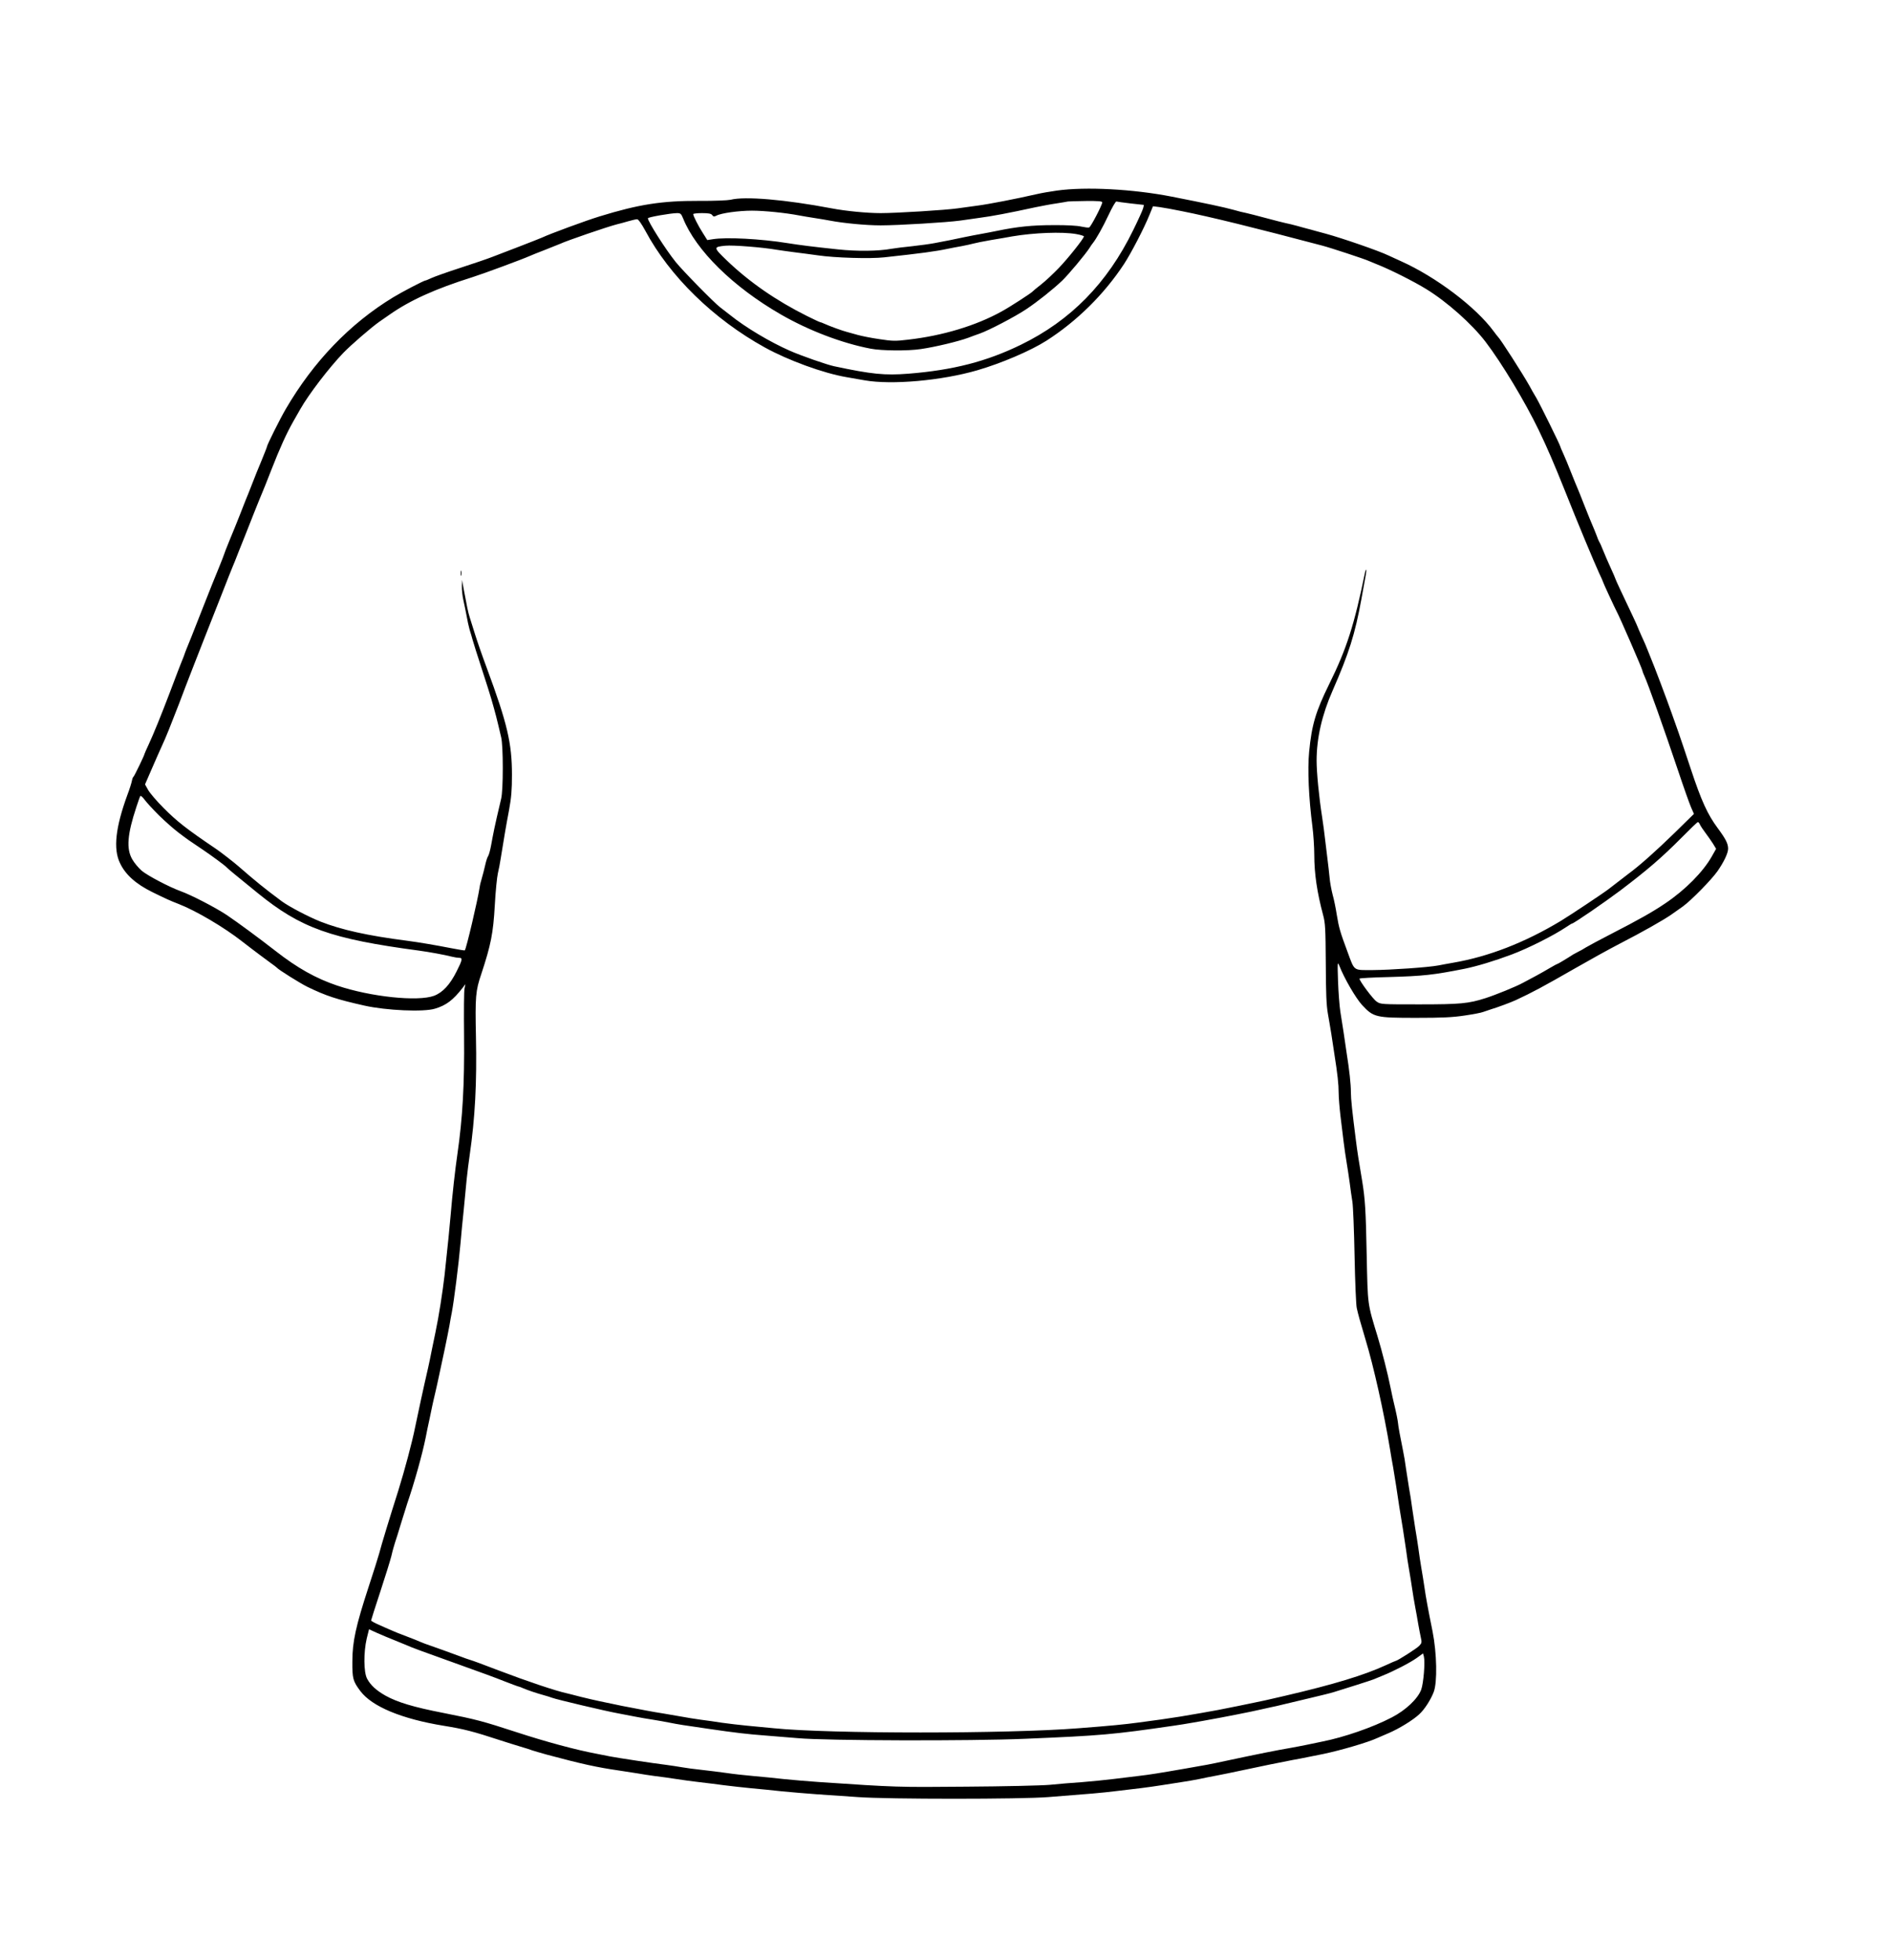 <?xml version="1.0" standalone="no"?>
<!DOCTYPE svg PUBLIC "-//W3C//DTD SVG 20010904//EN"
 "http://www.w3.org/TR/2001/REC-SVG-20010904/DTD/svg10.dtd">
<svg version="1.0" xmlns="http://www.w3.org/2000/svg"
 width="1544pt" height="1600pt" viewBox="0 0 1544 1600"
 preserveAspectRatio="xMidYMid meet">

<g transform="translate(0,1600) scale(0.1,-0.1)"
fill="#000000" stroke="none">
<path d="M8630 14444 c-52 -7 -126 -20 -165 -29 -170 -39 -398 -83 -485 -94
-52 -7 -124 -17 -160 -22 -96 -14 -498 -39 -630 -39 -111 0 -286 17 -400 39
-380 72 -708 100 -825 70 -22 -5 -137 -10 -256 -9 -306 1 -492 -28 -814 -127
-111 -34 -402 -141 -470 -173 -11 -5 -92 -37 -180 -71 -88 -34 -189 -72 -224
-86 -35 -14 -152 -54 -260 -89 -108 -35 -215 -73 -238 -84 -24 -11 -45 -20
-49 -20 -12 0 -191 -93 -263 -137 -354 -215 -652 -525 -878 -913 -47 -80 -153
-293 -153 -306 0 -4 -20 -54 -44 -113 -25 -58 -61 -149 -81 -201 -20 -52 -41
-104 -46 -115 -4 -11 -27 -67 -49 -125 -23 -58 -61 -153 -86 -212 -24 -59 -44
-110 -44 -113 0 -3 -20 -54 -44 -113 -25 -59 -79 -195 -121 -302 -88 -224
-132 -336 -145 -365 -4 -11 -14 -36 -20 -55 -7 -19 -19 -48 -26 -65 -11 -28
-23 -58 -89 -233 -69 -181 -131 -334 -171 -420 -19 -41 -34 -75 -34 -77 0 -10
-83 -181 -89 -185 -5 -3 -11 -18 -14 -35 -3 -16 -19 -68 -37 -115 -97 -266
-116 -440 -61 -555 44 -95 130 -172 264 -238 108 -53 142 -69 217 -98 139 -54
369 -189 518 -306 27 -21 62 -48 78 -60 16 -12 47 -36 69 -52 22 -17 60 -45
85 -63 25 -17 47 -35 50 -38 12 -16 191 -128 250 -157 153 -74 238 -102 465
-153 178 -40 485 -54 577 -25 91 27 148 70 226 171 l22 29 -7 -35 c-5 -19 -6
-192 -4 -385 4 -398 -12 -675 -54 -965 -19 -129 -42 -338 -55 -495 -10 -118
-20 -214 -50 -495 -16 -138 -47 -338 -75 -470 -8 -36 -21 -101 -30 -145 -8
-44 -22 -107 -29 -140 -39 -169 -84 -378 -106 -485 -25 -126 -86 -353 -138
-520 -70 -220 -138 -443 -156 -513 -8 -29 -46 -151 -86 -272 -105 -321 -133
-449 -133 -610 -1 -139 5 -161 65 -241 95 -127 338 -228 683 -284 160 -26 237
-45 465 -120 47 -15 119 -38 160 -50 41 -12 85 -26 97 -31 12 -4 66 -20 120
-35 284 -76 407 -103 587 -129 59 -9 129 -20 155 -24 25 -5 87 -14 136 -21 50
-6 131 -17 180 -25 50 -8 133 -19 185 -25 52 -6 142 -17 200 -25 58 -7 159
-19 225 -25 66 -6 179 -17 250 -25 72 -7 200 -18 285 -24 85 -6 236 -16 335
-23 245 -18 1332 -18 1555 0 360 28 429 34 545 48 66 8 161 19 210 25 50 6
126 17 170 24 44 7 116 18 160 25 44 6 109 18 145 25 36 8 101 21 145 29 44 8
134 27 200 41 148 32 340 71 420 86 33 6 89 16 125 24 36 7 92 19 125 25 139
29 366 95 440 130 11 5 54 23 95 41 84 36 198 106 248 153 43 39 93 117 118
181 31 80 26 318 -9 495 -39 194 -54 274 -67 365 -6 44 -18 114 -25 155 -7 41
-18 113 -24 160 -7 47 -18 121 -26 165 -7 44 -18 118 -25 165 -6 47 -17 119
-25 160 -7 41 -18 113 -25 160 -6 47 -17 114 -25 150 -23 113 -38 194 -40 220
-2 23 -15 88 -35 170 -5 19 -16 71 -25 115 -23 116 -71 305 -106 420 -85 279
-81 251 -90 670 -7 367 -13 459 -38 610 -24 140 -40 242 -50 325 -30 235 -41
337 -41 393 0 66 -12 177 -35 322 -7 50 -19 126 -25 170 -7 44 -18 118 -26
165 -7 46 -16 159 -19 250 -5 153 -4 162 10 127 41 -105 134 -265 187 -323 93
-100 112 -104 441 -104 215 0 298 4 397 19 69 10 136 23 150 29 14 5 43 15 65
22 51 15 161 56 200 74 136 63 227 112 485 260 113 65 279 157 370 204 177 91
350 189 415 234 22 16 65 46 95 67 67 48 233 217 283 288 53 76 87 148 87 184
0 41 -19 79 -85 168 -83 112 -134 224 -219 481 -43 129 -88 264 -101 300 -13
36 -38 106 -55 155 -40 114 -147 397 -170 450 -9 22 -23 56 -30 75 -7 19 -28
68 -47 108 -18 41 -33 75 -33 77 0 3 -54 119 -141 302 -21 45 -39 84 -39 87 0
3 -17 42 -38 88 -21 46 -49 110 -62 143 -13 33 -27 65 -32 71 -4 6 -14 30 -22
53 -9 23 -22 56 -30 74 -8 17 -38 91 -66 162 -28 72 -55 139 -60 150 -5 11
-28 67 -51 125 -22 58 -52 128 -65 157 -13 28 -24 54 -24 57 0 10 -162 339
-195 396 -18 30 -44 75 -57 100 -56 100 -239 385 -257 400 -3 3 -19 23 -35 45
-145 198 -471 444 -756 572 -41 19 -88 40 -105 48 -74 36 -374 140 -510 177
-22 6 -60 16 -85 23 -25 7 -56 16 -70 19 -14 4 -50 13 -80 22 -30 8 -73 19
-95 23 -22 5 -94 23 -160 41 -66 18 -138 36 -160 41 -22 4 -67 15 -100 25 -88
24 -225 53 -510 109 -312 61 -698 82 -935 49z m370 -96 c0 -21 -93 -200 -107
-205 -7 -3 -36 1 -64 7 -32 8 -122 13 -229 12 -172 0 -296 -13 -460 -47 -36
-7 -94 -19 -130 -25 -36 -6 -94 -18 -130 -25 -36 -8 -92 -19 -125 -26 -33 -6
-89 -17 -125 -24 -36 -7 -117 -18 -180 -25 -63 -6 -140 -16 -170 -21 -110 -20
-281 -22 -440 -5 -209 22 -309 35 -410 51 -216 35 -500 50 -610 32 l-45 -7
-36 57 c-38 59 -79 140 -79 155 0 4 32 8 71 8 55 0 75 -4 84 -16 9 -14 16 -14
34 -5 38 21 182 41 291 41 100 0 277 -18 385 -39 28 -5 84 -15 125 -21 41 -6
98 -16 125 -21 109 -21 296 -39 415 -39 145 0 541 24 650 39 41 6 111 16 155
22 102 13 244 40 460 87 50 10 126 25 170 31 44 7 87 14 95 16 8 1 75 3 148 4
96 1 132 -2 132 -11z m232 -9 l108 -12 -6 -26 c-3 -14 -40 -96 -82 -181 -211
-432 -510 -737 -917 -935 -281 -137 -554 -207 -918 -236 -193 -15 -297 -5
-607 61 -58 12 -272 87 -360 126 -162 71 -365 192 -490 293 -25 20 -61 48 -80
62 -48 36 -308 301 -363 370 -84 105 -227 330 -227 357 0 9 187 42 239 42 27
0 33 -5 48 -42 105 -262 409 -561 798 -785 227 -131 499 -235 735 -280 90 -17
301 -19 408 -3 118 17 305 62 387 92 28 11 70 26 93 34 75 26 293 140 382 200
93 62 217 161 293 233 50 48 190 215 223 267 10 16 22 34 27 39 29 36 82 131
128 229 29 62 58 112 64 111 5 -2 58 -9 117 -16z m418 -63 c241 -48 600 -137
1145 -281 66 -17 348 -110 380 -125 11 -5 43 -18 70 -29 100 -39 298 -138 400
-201 171 -105 372 -284 484 -430 133 -174 323 -490 434 -720 73 -152 122 -266
214 -495 101 -255 238 -583 279 -672 19 -40 34 -74 34 -77 0 -5 96 -212 110
-238 25 -45 210 -471 210 -483 0 -4 6 -21 14 -38 33 -71 165 -444 277 -777 45
-135 93 -270 106 -300 l24 -55 -158 -155 c-149 -145 -285 -267 -378 -335 -33
-25 -111 -85 -161 -124 -41 -32 -307 -209 -389 -259 -296 -178 -590 -292 -880
-342 -38 -7 -92 -16 -120 -22 -83 -16 -391 -37 -537 -38 -162 0 -146 -12 -206
150 -60 161 -70 197 -87 300 -8 52 -23 127 -34 165 -10 39 -22 102 -25 140 -4
39 -11 106 -17 150 -5 44 -14 118 -20 165 -5 47 -16 128 -24 180 -26 167 -45
364 -45 460 0 183 44 375 130 570 134 307 183 459 236 750 37 199 43 234 39
238 -2 3 -6 -6 -9 -19 -88 -430 -150 -624 -292 -912 -112 -227 -144 -336 -165
-556 -14 -144 -3 -378 27 -610 8 -63 15 -167 15 -230 0 -154 23 -308 72 -491
18 -67 20 -109 22 -395 1 -247 5 -341 17 -410 9 -49 21 -124 28 -165 6 -41 17
-115 25 -165 26 -163 35 -249 35 -317 0 -36 7 -122 15 -190 8 -67 20 -163 26
-213 6 -49 17 -124 24 -165 7 -41 18 -115 25 -165 6 -49 16 -119 22 -155 6
-36 14 -236 18 -445 4 -209 12 -400 18 -425 11 -50 27 -108 71 -255 66 -217
151 -596 201 -900 6 -38 17 -104 25 -145 7 -41 18 -111 25 -155 13 -91 35
-233 55 -350 7 -44 18 -118 25 -165 6 -47 17 -121 25 -165 8 -44 19 -114 25
-155 6 -41 17 -109 25 -150 8 -41 19 -104 25 -140 6 -36 16 -85 21 -109 9 -39
8 -46 -13 -68 -19 -21 -180 -123 -192 -123 -3 0 -37 -15 -78 -34 -180 -83
-427 -158 -826 -251 -142 -33 -199 -46 -242 -54 -25 -5 -88 -18 -140 -29 -138
-28 -204 -41 -305 -58 -49 -8 -126 -21 -170 -29 -44 -7 -116 -18 -160 -24 -44
-6 -127 -17 -185 -25 -103 -14 -222 -26 -485 -46 -579 -46 -2032 -46 -2485 0
-58 6 -157 15 -220 21 -63 6 -155 17 -205 24 -49 8 -128 19 -175 25 -47 6
-116 18 -155 25 -38 7 -104 18 -145 25 -41 6 -109 18 -150 26 -41 8 -100 19
-130 25 -30 5 -84 16 -120 24 -36 7 -92 19 -125 26 -33 7 -103 23 -155 36 -52
14 -102 26 -110 28 -86 18 -325 98 -561 188 -107 41 -211 80 -230 85 -19 6
-52 17 -74 26 -95 35 -213 78 -255 92 -25 8 -58 21 -75 28 -16 8 -68 28 -115
46 -47 17 -103 40 -125 50 -22 9 -68 30 -102 45 -35 15 -63 31 -63 35 0 4 34
110 75 235 41 124 82 257 91 293 8 37 22 85 29 107 8 22 30 94 50 160 20 66
43 138 50 160 59 172 124 405 151 540 7 39 21 104 30 145 8 41 19 93 24 115 5
22 15 69 24 105 8 36 23 99 31 140 9 41 29 138 46 215 16 77 34 165 39 195 5
30 13 78 19 105 17 88 56 395 71 565 6 69 17 190 26 270 8 80 19 192 24 250 6
58 17 148 25 200 44 303 59 592 51 965 -7 329 -3 376 44 514 78 237 97 330
110 561 6 113 18 230 25 260 7 30 18 84 23 120 26 162 45 275 68 395 19 104
24 163 24 291 0 255 -38 418 -205 869 -37 99 -80 223 -96 275 -16 52 -36 115
-44 140 -14 45 -22 85 -49 230 l-14 75 -1 -53 c-1 -29 5 -81 13 -115 8 -34 19
-91 26 -127 6 -36 17 -85 24 -110 8 -25 19 -63 25 -85 6 -22 40 -130 76 -240
36 -110 70 -218 76 -240 36 -126 42 -148 81 -315 8 -35 13 -126 13 -250 0
-124 -5 -215 -13 -250 -34 -144 -42 -180 -56 -245 -8 -38 -20 -101 -27 -140
-7 -38 -18 -77 -24 -85 -6 -8 -17 -42 -24 -75 -8 -33 -19 -80 -27 -105 -8 -25
-16 -58 -18 -75 -16 -106 -109 -501 -121 -514 -2 -2 -50 6 -107 17 -134 26
-262 48 -368 62 -319 41 -534 89 -704 156 -100 40 -256 122 -316 166 -145 108
-209 160 -355 287 -35 31 -149 119 -185 143 -237 160 -317 223 -425 332 -56
56 -112 122 -126 147 l-25 45 56 129 c31 72 69 157 84 190 28 59 71 167 136
335 18 47 43 112 55 145 13 33 40 103 60 155 20 52 62 158 92 235 30 77 93
237 140 355 46 118 88 224 93 235 5 11 28 67 50 125 23 58 46 116 52 130 5 14
37 93 69 175 33 83 64 159 69 170 5 11 39 95 75 188 71 182 123 296 180 397
21 36 46 81 57 100 70 123 234 337 351 459 64 66 225 205 291 252 27 19 65 45
85 59 168 118 373 211 681 308 86 27 410 147 465 172 11 5 67 28 125 50 58 23
114 45 125 50 53 25 379 137 460 158 22 5 65 17 96 26 31 9 63 16 71 16 10 0
36 -37 67 -94 198 -371 557 -722 976 -953 190 -105 478 -210 665 -242 36 -6
103 -18 149 -26 221 -39 628 -3 921 82 196 57 435 159 565 242 248 159 470
378 633 626 58 89 164 293 207 400 l29 71 55 -7 c31 -4 112 -19 181 -33z
m-863 -187 c35 -6 63 -15 63 -19 0 -17 -128 -178 -205 -258 -44 -46 -109 -107
-145 -135 -36 -28 -67 -54 -70 -58 -10 -12 -187 -127 -252 -162 -209 -116
-482 -198 -762 -230 -106 -13 -130 -12 -235 4 -64 9 -143 25 -176 34 -33 9
-73 20 -90 25 -36 9 -138 46 -182 66 -17 8 -34 14 -37 14 -4 0 -52 23 -107 50
-254 127 -470 277 -654 453 -112 108 -112 111 -11 121 59 6 302 -13 416 -33
30 -5 98 -14 150 -21 52 -6 138 -18 190 -25 134 -20 426 -29 540 -16 303 33
416 48 520 70 25 5 74 15 110 21 36 7 79 16 96 21 17 5 82 18 145 29 63 10
141 24 174 30 178 30 407 39 522 19z m-7489 -4746 c48 -47 120 -111 161 -142
80 -60 80 -60 192 -135 79 -53 191 -136 199 -147 5 -7 75 -65 255 -211 352
-286 596 -373 1315 -469 82 -11 214 -35 271 -50 20 -5 46 -9 58 -9 30 0 27
-16 -21 -111 -54 -108 -113 -172 -184 -199 -133 -49 -517 -9 -793 84 -172 58
-325 144 -500 281 -139 108 -303 229 -399 294 -90 60 -290 164 -377 195 -96
35 -270 127 -318 167 -26 23 -61 64 -77 93 -50 86 -41 203 34 429 14 43 28 83
32 88 3 5 19 -9 36 -32 16 -22 69 -79 116 -126z m12582 -75 c6 -13 26 -43 45
-68 19 -25 46 -64 61 -87 l26 -43 -35 -62 c-71 -126 -217 -274 -381 -384 -102
-69 -215 -133 -441 -249 -91 -47 -183 -96 -206 -110 -22 -14 -50 -30 -62 -35
-12 -6 -31 -16 -41 -22 -57 -37 -126 -78 -130 -78 -3 0 -29 -14 -58 -31 -29
-18 -82 -47 -118 -67 -36 -19 -83 -44 -105 -56 -54 -30 -224 -99 -305 -125
-140 -45 -208 -51 -541 -51 -311 0 -317 0 -349 23 -29 19 -140 168 -140 187 0
4 107 10 238 13 283 8 366 17 622 68 102 21 241 63 380 115 139 52 345 156
448 225 24 16 45 29 48 29 13 0 261 170 393 269 219 166 336 266 498 429 70
71 131 130 136 130 4 1 12 -8 17 -20z m-10660 -6659 c41 -17 89 -36 105 -43
39 -18 105 -42 470 -173 116 -41 260 -94 322 -119 62 -24 115 -44 119 -44 3 0
20 -6 37 -14 38 -16 105 -39 167 -56 25 -7 55 -16 67 -21 36 -14 442 -110 543
-128 30 -6 89 -17 130 -25 41 -8 109 -20 150 -26 41 -6 104 -18 140 -25 65
-13 114 -21 310 -49 224 -33 330 -45 465 -55 77 -6 199 -16 270 -22 228 -21
1412 -24 1855 -5 624 26 713 34 1215 107 39 5 108 17 155 25 47 8 110 19 140
25 88 15 362 69 400 79 19 4 60 13 90 20 30 6 80 17 110 25 30 7 125 30 210
50 85 20 175 42 200 50 95 29 306 96 325 104 11 5 45 19 75 31 90 36 223 105
278 144 l51 37 7 -26 c11 -46 -3 -217 -22 -270 -28 -75 -127 -168 -239 -226
-157 -82 -392 -163 -570 -198 -33 -7 -89 -18 -125 -26 -36 -7 -94 -19 -130
-25 -117 -20 -272 -51 -530 -106 -134 -29 -162 -34 -330 -63 -224 -39 -294
-50 -380 -60 -47 -6 -139 -17 -205 -25 -66 -8 -183 -20 -260 -26 -77 -5 -196
-15 -265 -22 -69 -6 -375 -13 -680 -15 -563 -5 -569 -5 -1205 38 -88 6 -216
17 -285 24 -69 8 -181 19 -250 25 -69 6 -168 17 -220 25 -52 7 -142 19 -200
25 -58 6 -132 16 -165 22 -33 6 -89 14 -125 19 -101 12 -397 57 -459 69 -31 6
-81 16 -111 22 -167 31 -414 98 -650 175 -279 91 -331 105 -600 158 -243 47
-378 88 -474 142 -74 42 -121 85 -149 138 -28 53 -29 214 -3 327 l19 76 66
-30 c36 -16 100 -43 141 -59z"/>
<path d="M3762 11320 c0 -19 2 -27 5 -17 2 9 2 25 0 35 -3 9 -5 1 -5 -18z"/>
</g>
</svg>
